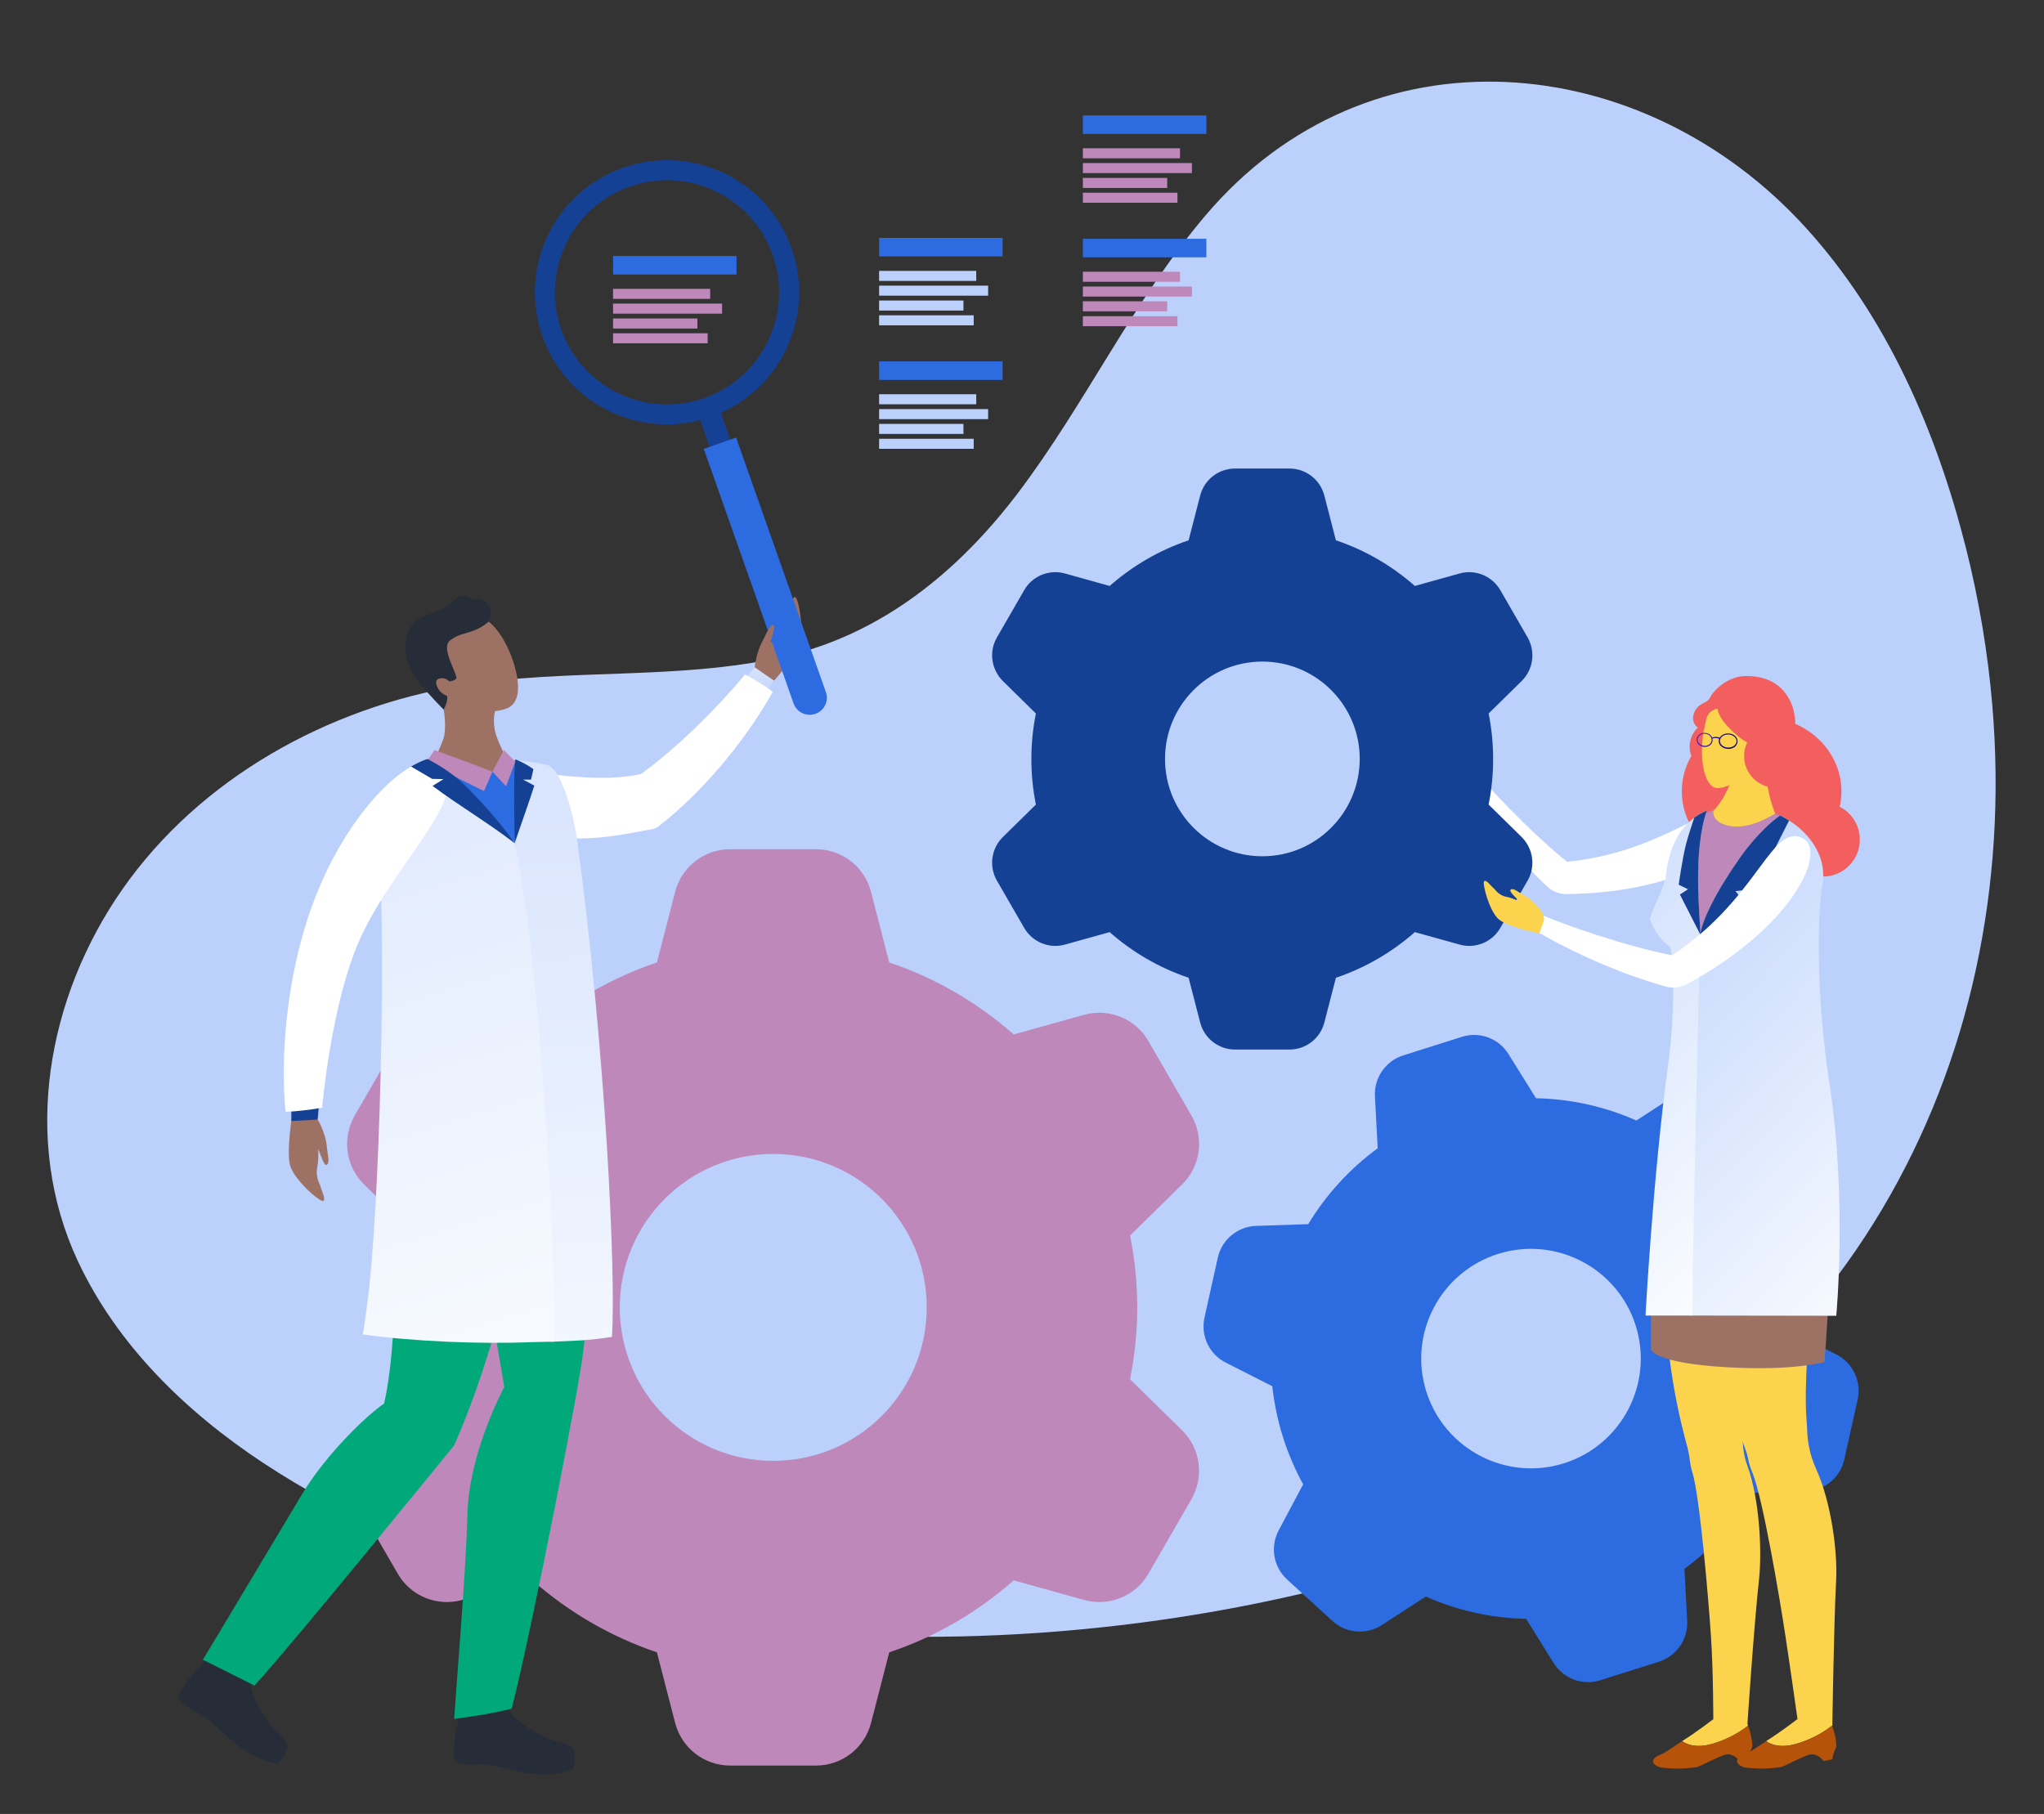 <?xml version="1.0" encoding="utf-8"?>
<!-- Generator: Adobe Illustrator 27.7.0, SVG Export Plug-In . SVG Version: 6.00 Build 0)  -->
<svg version="1.1" id="Layer_1" xmlns="http://www.w3.org/2000/svg" xmlns:xlink="http://www.w3.org/1999/xlink" x="0px" y="0px"
	 viewBox="0 0 1853.8 1645.4" style="enable-background:new 0 0 1853.8 1645.4;" xml:space="preserve">
<rect x="0" y="0" width="1853.8" height="1645.4" fill="#333333" stroke="none"/>
<style type="text/css">
	.st0{fill:#BBD1FC;}
	.st1{fill:#2D6BE1;}
	.st2{fill:#BE88BA;}
	.st3{fill:#FCD34D;}
	.st4{fill:#B45309;}
	.st5{fill:#FFFFFF;}
	.st6{fill:url(#SVGID_1_);}
	.st7{fill:#F35F5F;}
	.st8{fill:#9D7265;}
	.st9{fill:url(#SVGID_00000040551145014221536560000009250578215427461267_);}
	.st10{fill:url(#SVGID_00000023273758440313411140000007851447237740891810_);}
	.st11{fill:#154194;}
	.st12{fill:url(#SVGID_00000005237541332798523720000009891900631745648806_);}
	.st13{fill:url(#SVGID_00000104700639793069059950000008282347802398644641_);}
	.st14{fill:url(#SVGID_00000131356887632589528350000013491750252888615831_);}
	.st15{fill:url(#SVGID_00000052101609924126482770000012391318560679358855_);}
	.st16{fill:#262D38;}
	.st17{fill:#00A87A;}
	.st18{fill:url(#SVGID_00000142896022576247127270000006311837126661048994_);}
	.st19{fill:url(#SVGID_00000060002152251783504490000005537598122869851069_);}
	.st20{fill:url(#SVGID_00000168809143990903190820000000207240318689224101_);}
	.st21{fill:url(#SVGID_00000056398217646304736810000009829834080283863706_);}
</style>
<path class="st0" d="M1806.9,639.4c27.9,329.4-138.1,637.3-468.7,759.2c-330.5,121.8-796,128.4-1099.6-71.7
	c-70-46.2-132.4-107-167.9-182.8c-51.5-110-27.9-239.7,40.2-337.3c70.2-100.6,186.1-165,307.5-185c96-15.8,195.5-4.6,290.6-25.7
	c89.7-19.9,160-77.3,214.6-149.4c60.9-80.6,104.1-173.8,169.4-250.9c148.6-175.7,397.3-151.7,544.9,10.9
	c73.5,80.9,118.2,184.2,145,289.9C1794.9,544.3,1802.9,592.1,1806.9,639.4z"/>
<path class="st1" d="M1623.3,1207.2c-1.7-15.3-4.8-30.6-9.6-45.9c-4.8-15.2-11-29.6-18.4-43.1l22.2-41.8c7.9-14.8,4.8-33.1-7.6-44.5
	l-41.1-37.6c-12.4-11.4-30.9-12.9-45-3.7l-39.7,25.8c-28.4-12.6-59.3-19.6-91-20.2l-25-40.1c-8.9-14.3-26.3-20.7-42.3-15.6
	l-53.1,16.8c-16,5.1-26.6,20.3-25.7,37.1l2.5,47.2c-25.6,18.7-46.9,42.2-63,68.8l-47.3,1.6c-16.8,0.6-31.1,12.4-34.7,28.8
	l-12.1,54.4c-3.6,16.4,4.3,33.2,19.3,40.8l42.2,21.4c1.7,15.3,4.8,30.6,9.6,45.9c4.8,15.2,11,29.6,18.4,43.1l-22.2,41.8
	c-7.9,14.8-4.8,33.1,7.6,44.5l41.1,37.6c12.4,11.4,30.9,12.9,45,3.7l39.7-25.8c28.4,12.6,59.3,19.6,91,20.2l25,40.1
	c8.9,14.3,26.3,20.7,42.3,15.6l53.1-16.8c16-5.1,26.6-20.3,25.7-37.1l-2.5-47.2c25.6-18.7,46.9-42.2,63-68.8l47.3-1.6
	c16.8-0.6,31.1-12.4,34.7-28.8l12.1-54.4c3.6-16.4-4.3-33.2-19.3-40.8L1623.3,1207.2z M1418.5,1327.3
	c-52.4,16.5-108.3-12.6-124.9-65s12.6-108.3,65-124.9c52.4-16.5,108.3,12.6,124.9,65C1500,1254.8,1470.9,1310.7,1418.5,1327.3z"/>
<g>
	<rect x="982.1" y="104.7" class="st1" width="112" height="16.8"/>
	<rect x="982.1" y="134.5" class="st2" width="88.1" height="9.1"/>
	<rect x="982.1" y="147.9" class="st2" width="98.9" height="9.1"/>
	<rect x="982.1" y="161.4" class="st2" width="76.5" height="9.1"/>
	<rect x="982.1" y="174.8" class="st2" width="85.8" height="9.1"/>
	<rect x="982.1" y="216.6" class="st1" width="112" height="16.8"/>
	<rect x="982.1" y="246.5" class="st2" width="88.1" height="9.1"/>
	<rect x="982.1" y="259.9" class="st2" width="98.9" height="9.1"/>
	<rect x="982.1" y="273.3" class="st2" width="76.5" height="9.1"/>
	<rect x="982.1" y="286.8" class="st2" width="85.8" height="9.1"/>
	<rect x="556" y="232.2" class="st1" width="112" height="16.8"/>
	<rect x="556" y="262" class="st2" width="88.1" height="9.1"/>
	<rect x="556" y="275.4" class="st2" width="98.9" height="9.1"/>
	<rect x="556" y="288.9" class="st2" width="76.5" height="9.1"/>
	<rect x="556" y="302.3" class="st2" width="85.8" height="9.1"/>
	<rect x="797.3" y="215.8" class="st1" width="112" height="16.8"/>
	<rect x="797.3" y="245.7" class="st0" width="88.1" height="9.1"/>
	<rect x="797.3" y="259.1" class="st0" width="98.9" height="9.1"/>
	<rect x="797.3" y="272.6" class="st0" width="76.5" height="9.1"/>
	<rect x="797.3" y="286" class="st0" width="85.8" height="9.1"/>
	<rect x="797.3" y="327.8" class="st1" width="112" height="16.8"/>
	<rect x="797.3" y="357.6" class="st0" width="88.1" height="9.1"/>
	<rect x="797.3" y="371.1" class="st0" width="98.9" height="9.1"/>
	<rect x="797.3" y="384.5" class="st0" width="76.5" height="9.1"/>
	<rect x="797.3" y="398" class="st0" width="85.8" height="9.1"/>
</g>
<g>
	<path class="st3" d="M1576.9,979.2h-52.8c-0.2,0-12.1,136.8-13.4,162c-4.6,86.7,16,157.4,19.6,171.3c0,0.1,0,0.2,0.1,0.2
		c1,4,1.8,8.1,2.2,12.2c0.4,3.2,1.1,6.7,2.3,10.7c6.8,22.2,14.5,114.2,16.8,147.8c2.3,33.5,2.2,82.2,2.2,82.2h30.8
		c0,0,6-90.8,10.6-132.5c2.8-25.5,0.7-72.8-10.5-103.5c-3.3-9-4.7-18.7-4-28.5c0.3-3.8,0.4-7.9,0.3-12.3
		c-0.2-31.1,7.6-86.3,10.9-104.7c1.9-10.7,9.7-52.6,7-87.3c3.1-5.4,5.4-12,7-19.9C1614.6,1034.8,1587.2,991.1,1576.9,979.2z"/>
	<path class="st3" d="M1665.3,1433.1c1.3-24.8-4.2-69.9-18.2-100.7c-4.9-10.8-7.7-22.6-8.1-34.9c-0.1-2.7-0.2-5.6-0.5-8.7
		c-2.6-31.1,2.3-86.3,4.7-104.7c1.3-9.7,6.2-45,2.9-77.4c-0.9-8.9,0.2-18.2,3.3-27c0.3-0.9,0.6-1.9,1-2.8
		c13.6-42.2-13.7-85.9-24.4-97.8h-69.3c-0.3,0-3.8,41-5.1,56c-0.8,9.5-4.6,82.5-4.3,106c1.1,86.7,29.8,157.4,34.9,171.3
		c0.1,0.2,0.1,0.3,0.2,0.5c1.3,3.6,2.5,7.2,3.2,11c0.6,3.4,1.8,7.3,3.6,11.6c9.4,22.2,24.9,114.2,30,147.8
		c5.1,33.5,11.9,82.2,11.9,82.2h30.7C1661.9,1565.6,1663.1,1474.8,1665.3,1433.1z"/>
	<path class="st3" d="M1551.3,1582.2c17.3-4.5,29.6-13.3,34.1-17c-0.5-1.3-0.9-2.1-0.9-2.1l-30.9-3.5c0,0-14.5,11.3-28,19.7
		C1530.1,1582.6,1538.4,1585.6,1551.3,1582.2z"/>
	<path class="st4" d="M1588.7,1577.7c-0.8-5.5-2.4-9.9-3.4-12.4c-4.5,3.6-16.8,12.5-34.1,17c-12.9,3.3-21.2,0.3-25.8-2.8
		c-5.3,3.3-14.8,10.3-18.8,11.8c-14.4,5.5-4.3,11.6,0.7,12.1c9.3,0.9,17.8,1.4,31-0.4c4-0.5,20.9-10.4,27.5-11.6c6.6-1.1,12,6,12,6
		c2.5-0.5,6-1.2,7.9-1.6c0,0,0.6-5.4,2.6-9C1589.7,1584.1,1589.3,1581.7,1588.7,1577.7z"/>
	<path class="st3" d="M1627.5,1582.2c17.3-4.5,29.6-13.3,34.1-17c-0.5-1.3-0.9-2.1-0.9-2.1l-30.9-3.5c0,0-14.5,11.3-28,19.7
		C1606.3,1582.6,1614.6,1585.6,1627.5,1582.2z"/>
	<path class="st4" d="M1664.9,1577.7c-0.8-5.5-2.4-9.9-3.4-12.4c-4.5,3.6-16.8,12.5-34.1,17c-12.9,3.3-21.2,0.3-25.8-2.8
		c-5.3,3.3-14.8,10.3-18.8,11.8c-14.4,5.5-4.3,11.6,0.7,12.1c9.3,0.9,17.8,1.4,31-0.4c4-0.5,20.9-10.4,27.5-11.6c6.6-1.1,12,6,12,6
		c2.5-0.5,6-1.2,7.9-1.6c0,0,0.6-5.4,2.6-9C1665.9,1584.1,1665.5,1581.7,1664.9,1577.7z"/>
	<path class="st5" d="M1575.2,742.1c-18.3-23.2-56.9,25.3-140.5,37.9c-4.3,0.7-8.8,1.2-13.4,1.7c-18-14.5-36.4-32-52.2-48.2l0,0
		c-22.1-22.6-39.3-42.8-43.6-49.3c-8.8-13-18.6-10.7-13.8,1.7c2.5,6.4,17.2,31.7,40.6,61.8c14.1,18.1,31.3,37.9,50.9,56.4
		c2.6,2.5,5.8,4.4,9.3,5.6l0,0c2.8,0.9,5.7,1.4,8.6,1.3c11.5-0.2,23.2-0.8,34.7-2C1544.4,799.5,1589.4,760.1,1575.2,742.1z"/>
	
		<linearGradient id="SVGID_1_" gradientUnits="userSpaceOnUse" x1="-7921.149" y1="-3979.775" x2="-7573.356" y2="-4278.921" gradientTransform="matrix(-0.184 0.983 -0.983 -0.184 -4168.852 7538.938)">
		<stop  offset="0" style="stop-color:#FFCDCD"/>
		<stop  offset="1" style="stop-color:#FF8686"/>
	</linearGradient>
	<path class="st6" d="M1328.2,672.2c-3.6-5.2-6.1-12.4-9.3-10.9c-1.5,0.8,0.7,7.1,2.4,13c-2.9-3.9-5.9-7.2-8.1-8.9
		c-6.7-5.2-6.2-10.9-7.2-12.9c-1-2.1-2-10.3-4.6-9.3s-8.4,26.3-4.3,36.6s26.7,28.5,26.7,28.5l8.3-7.7
		C1338.4,695.9,1331.8,677.3,1328.2,672.2z"/>
	<ellipse class="st7" cx="1653.3" cy="761.6" rx="33.5" ry="33.5"/>
	<ellipse class="st7" cx="1597.7" cy="717.8" rx="72.4" ry="67.5"/>
	
		<ellipse transform="matrix(0.901 -0.434 0.434 0.901 -139.536 742.792)" class="st7" cx="1556.1" cy="676.8" rx="23.8" ry="23.8"/>
	<path class="st8" d="M1638.6,955.3c0,0,13,54.6,19.4,111.1c6.2,55.1-3.3,169-3.3,169s-27.1,8.3-88.3,4.8
		c-67.7-3.9-69.2-16.3-69.2-16.3c0-0.2,0-92,3.6-141c4.3-59.2,20.5-125.5,20.8-125.2c0.2,0.1,1-2.3,1.3-2.3
		C1522.9,955.3,1638.6,955.3,1638.6,955.3z"/>
	<path class="st2" d="M1509.2,807.7c1.1-3.2,2.1-6.4,3.2-9.6c3.2-37.9,21-68.1,70-66.7c36.1,1,74.7,32.6,68.7,69.7
		c-12.6,77.6,8.4,254.1,8.4,254.1h-146.2c0,0,11.6-152,3.5-195.9c-2-1.2-4.4-3.1-6.4-5.2c-9.1-9.7-11.6-20-11.6-20
		C1500.5,826.8,1505.9,815.3,1509.2,807.7z"/>
	<g>
		
			<linearGradient id="SVGID_00000104697017582795320980000015875208211850091439_" gradientUnits="userSpaceOnUse" x1="5834.435" y1="88.579" x2="6218.318" y2="-268.062" gradientTransform="matrix(-1 0 -3.300000e-02 1 7622.985 1078)">
			<stop  offset="0" style="stop-color:#FFFFFF"/>
			<stop  offset="1" style="stop-color:#BBD1FC"/>
		</linearGradient>
		<path style="fill:url(#SVGID_00000104697017582795320980000015875208211850091439_);" d="M1578.3,777.8
			c14.5-20.6,30.1-34.1,36.3-38.1c24.2,12,42.7,35.5,38.3,61.7c-5.2,31.5-5.4,104.9,6.3,181.3c16.2,106,6.2,210.8,6.2,210.8
			l-131.8-0.2c0.3-49.1,3.9-217.1,6.3-302.9c0.4-16.1,1.4-29.5,1.7-38.5C1542,838.8,1553.7,812.8,1578.3,777.8z"/>
		
			<linearGradient id="SVGID_00000147915081651709579390000017089186815860653478_" gradientUnits="userSpaceOnUse" x1="5952.858" y1="29.073" x2="6351.409" y2="-341.194" gradientTransform="matrix(-1 0 -3.300000e-02 1 7622.985 1078)">
			<stop  offset="0" style="stop-color:#FFFFFF"/>
			<stop  offset="1" style="stop-color:#BBD1FC"/>
		</linearGradient>
		<path style="fill:url(#SVGID_00000147915081651709579390000017089186815860653478_);" d="M1507.3,806.8c1.1-3.2,2.2-6.5,3.3-9.7
			c2.4-27.7,12.7-51.4,37.4-61.8c-13.8,40.1-5.6,102.4-6,115.4c-1.7,57.1-6.9,284.1-7.2,342.6h-42.4c0,0,6.7-125.8,20.4-226.9
			c6.8-49.8,5-92.7,2.2-107.6c-2-1.2-4.5-3.1-6.6-5.2c-9.4-9.7-12-20.2-12-20.2C1498.3,826.2,1503.9,814.6,1507.3,806.8z"/>
	</g>
	<g>
		<path class="st11" d="M1530.9,806.6l-8.4-4.1c0,0,3.2-23.4,6.7-37c1.7-6.5,4.7-15.9,7.4-23.8c3.4-2.5,7.2-4.6,11.4-6.4
			c-12.9,37.6-6.3,94.8-5.8,112.6l-18.6-36.5L1530.9,806.6z"/>
	</g>
	<path class="st11" d="M1573.9,808.3l6.5,7.8l-38.6,32.4c2-13.8,13.8-38.5,36.4-70.7c14.5-20.6,30.1-34.1,36.3-38.1
		c2.8,1.4,5.5,2.9,8.1,4.6l-31.4,62L1573.9,808.3z"/>
	<path class="st3" d="M1604.3,684.5c0,0-3.7,14.4-1,29.7c2.4,14,6.7,23.7,6.7,23.7s-22.9,15.4-42.3,11.1
		c-16.4-3.7-13.6-13.7-13.6-13.7s9.4-9.4,14.8-24.3c5.4-14.9,6.4-27.7,6.4-27.7L1604.3,684.5z"/>
	<path class="st3" d="M1593.4,619c29,4.3,38,36.8,25.2,54c-11.8,15.9-20.9,8-27.2,20.6c-4.9,9.8-24.4,22.1-34.6,21.2
		c-10.2-1-16.8-24.3-11.1-55.7C1551.5,627.7,1577.4,616.6,1593.4,619z"/>
	<path class="st7" d="M1625.9,641.5c-0.3-0.8-0.6-1.5-0.8-2.3c-8-20-24.8-26.1-41.5-26c-16.3,0-29.2,12.5-32.9,19.9
		c-1.5,2.9-4.7,4-7.4,5.5c-6,3.2-10.3,12.3-6.2,18.5c1.8,2.8,5,4.7,8.2,5.6c0,0,1.5-8.5,2.8-12.3c2.4-6.6,9.6-7.7,9.6-7.7
		s0,0-0.1-0.1c0.1,0,0.1,0,0.2,0c-0.1,0.1-0.1,0.1-0.1,0.1s-0.5,9.6,19.9,26.1c9.4,7.6,18.1,8.8,23.9,7.3c0.8,1.8-1.3,7.8-0.3,12
		c0.5,2.1,1.7,10.2,1.7,10.2s9.5-7.5,12.6-10.7c0.8-0.6,1.5-1.4,2.2-2.1c2.1-2.3,3.9-5,5.5-7.4c0.6-1.2,1.1-2.4,1.6-3.6
		c1.9-4.9,3-10.2,3.5-14.8c0.1-1.2,0.1-2.5,0-3.7C1628.1,651.1,1627.3,646.1,1625.9,641.5z"/>
	
		<linearGradient id="SVGID_00000101792143760486573890000002732714301115525785_" gradientUnits="userSpaceOnUse" x1="20119.473" y1="-3421.602" x2="19801.17" y2="-2857.467" gradientTransform="matrix(-0.989 0.146 0.146 0.989 21932.518 1047.966)">
		<stop  offset="0" style="stop-color:#FFCDCD"/>
		<stop  offset="1" style="stop-color:#FF8686"/>
	</linearGradient>
	<path style="fill:url(#SVGID_00000101792143760486573890000002732714301115525785_);" d="M1595.8,675c0,0,10.9-4.8,8.1,4.7
		c-2.7,9.5-12.8,8.5-12.8,8.5L1595.8,675z"/>
	
		<linearGradient id="SVGID_00000068649893338747176660000001927355584074959802_" gradientUnits="userSpaceOnUse" x1="5869.867" y1="-3069.687" x2="5905.553" y2="-3069.687" gradientTransform="matrix(-0.961 0.276 0.276 0.961 8063.036 2000.723)">
		<stop  offset="0" style="stop-color:#020057"/>
		<stop  offset="1" style="stop-color:#4011D2"/>
	</linearGradient>
	<path style="fill:url(#SVGID_00000068649893338747176660000001927355584074959802_);" d="M1567.5,665.3c-3.4-0.1-6.4,1.5-7.8,3.8
		c-2.2-0.9-4.8-0.9-6.9-0.1c-1-2.4-3.6-4.1-6.7-4.2c-3.9-0.1-7.2,2.6-7.3,6s2.8,6.4,6.7,6.7c4,0.3,7.6-2.3,7.7-5.9
		c0-0.6,0-1.1-0.2-1.6c1.9-0.8,4.2-0.8,6.2,0.1c-0.2,0.6-0.4,1.2-0.4,1.9c-0.2,3.7,3.3,6.9,7.9,7.3c4.8,0.4,8.9-2.5,9.1-6.4
		C1576.2,668.7,1572.3,665.4,1567.5,665.3z M1545.6,676.5c-3.5-0.3-6.1-2.8-6-5.8c0.2-2.9,3-5.3,6.5-5.2c3.6,0.1,6.4,2.7,6.3,5.8
		C1552.3,674.5,1549.2,676.8,1545.6,676.5z M1566.9,678.1c-4.1-0.3-7.2-3.1-7-6.3s3.5-5.7,7.6-5.6c4.2,0.1,7.6,3,7.5,6.3
		C1574.8,675.9,1571.1,678.4,1566.9,678.1z"/>
	<circle class="st7" cx="1610.5" cy="685.8" r="28.7"/>
	<path class="st11" d="M1350.1,729.8c2.7-13.4,4.1-27.2,4.1-41.3s-1.4-28-4.1-41.3l29.9-29.4c10.6-10.4,12.9-26.7,5.4-39.7
		l-24.7-42.8c-7.5-12.9-22.7-19.1-37-15.1l-40.5,11.3c-20.6-18.2-44.9-32.4-71.6-41.4l-10.5-40.6c-3.7-14.4-16.7-24.5-31.6-24.5
		h-49.4c-14.9,0-27.9,10.1-31.6,24.5l-10.5,40.6c-26.7,9-50.9,23.2-71.6,41.4l-40.5-11.3c-14.4-4-29.6,2.2-37,15.1l-24.7,42.8
		c-7.5,12.9-5.2,29.2,5.4,39.7l29.9,29.4c-2.7,13.4-4.1,27.2-4.1,41.3s1.4,28,4.1,41.3l-29.9,29.4c-10.6,10.4-12.9,26.7-5.4,39.7
		l24.7,42.8c7.5,12.9,22.7,19.1,37,15.1l40.5-11.3c20.6,18.2,44.9,32.4,71.6,41.4l10.5,40.6c3.7,14.4,16.7,24.5,31.6,24.5h49.4
		c14.9,0,27.9-10.1,31.6-24.5l10.5-40.6c26.7-9,50.9-23.2,71.6-41.4l40.5,11.3c14.4,4,29.6-2.2,37-15.1l24.7-42.8
		c7.5-12.9,5.2-29.2-5.4-39.7L1350.1,729.8z M1144.9,776.7c-48.7,0-88.3-39.5-88.3-88.3c0-48.7,39.5-88.3,88.3-88.3
		c48.7,0,88.3,39.5,88.3,88.3C1233.1,737.2,1193.6,776.7,1144.9,776.7z"/>
	<path class="st5" d="M1634.4,760c-27-12.1-38.7,48.8-106.9,98.8c-3.5,2.6-7.2,5.2-11.1,7.7c-22.7-4.5-47.1-11.5-68.6-18.5l0,0
		c-30.1-9.8-54.6-19.7-61.5-23.4c-13.8-7.5-21.4-0.9-11.4,7.9c5.2,4.5,29.9,20.2,64.6,36c20.8,9.5,45.3,19.1,71.3,26.4
		c3.5,1,7.2,1.2,10.8,0.6l0,0c2.9-0.5,5.7-1.4,8.3-2.8c10.2-5.5,20.2-11.4,29.8-17.9C1633.8,825.2,1655.3,769.4,1634.4,760z"/>
	<path class="st3" d="M1383.1,812.6c-5.6-2.9-11.2-8.1-13.2-5.3c-1,1.4,3.9,6,8.2,10.4c-4.4-2.1-8.6-3.6-11.3-4.1
		c-8.3-1.5-10.5-6.8-12.4-8.1c-1.9-1.4-6.6-8.2-8.4-6.1c-1.8,2.1,4.8,27.2,13.2,34.4c8.4,7.3,36.9,12.8,36.9,12.8l3.8-10.7
		C1403.2,828.9,1388.7,815.5,1383.1,812.6z"/>
</g>
<path class="st2" d="M1024.9,1251.1c4.2-21.1,6.5-42.9,6.5-65.2c0-22.3-2.2-44.1-6.5-65.2l47.2-46.3c16.8-16.5,20.3-42.2,8.5-62.5
	l-39-67.5c-11.7-20.4-35.8-30.2-58.4-23.9l-63.8,17.8c-32.6-28.7-70.8-51.1-112.9-65.3L790,809c-5.9-22.8-26.4-38.7-49.9-38.7h-77.9
	c-23.5,0-44,15.9-49.9,38.7l-16.5,64c-42.1,14.2-80.3,36.6-112.9,65.3l-63.8-17.8c-22.6-6.3-46.7,3.5-58.4,23.9l-39,67.5
	c-11.7,20.4-8.2,46.1,8.5,62.5l47.2,46.3c-4.2,21.1-6.5,42.9-6.5,65.2s2.2,44.1,6.5,65.2l-47.2,46.3c-16.8,16.5-20.3,42.2-8.5,62.5
	l39,67.5c11.7,20.4,35.8,30.2,58.4,23.9l63.8-17.8c32.6,28.7,70.8,51.1,112.9,65.3l16.5,64c5.9,22.8,26.4,38.7,49.9,38.7h77.9
	c23.5,0,44-15.9,49.9-38.7l16.5-64c42.1-14.1,80.3-36.6,112.9-65.3l63.8,17.8c22.6,6.3,46.7-3.5,58.4-23.9l39-67.5
	c11.7-20.4,8.2-46.1-8.5-62.5L1024.9,1251.1z M701.3,1325.1c-76.9,0-139.2-62.3-139.2-139.2s62.3-139.2,139.2-139.2
	s139.2,62.3,139.2,139.2S778.1,1325.1,701.3,1325.1z"/>
<g>
	<g>
		
			<linearGradient id="SVGID_00000036962454908808129460000011231231316055358623_" gradientUnits="userSpaceOnUse" x1="-2029.875" y1="8206.602" x2="-1682.443" y2="6837.665" gradientTransform="matrix(-5.440000e-02 0.994 1.005 1.730000e-02 -7429.375 2471.274)">
			<stop  offset="0" style="stop-color:#FFCDCD"/>
			<stop  offset="1" style="stop-color:#FF8686"/>
		</linearGradient>
		<path style="fill:url(#SVGID_00000036962454908808129460000011231231316055358623_);" d="M570,752.5
			c-99.2,18.7-169.3-20.3-147.8-43.7c21-26.1,93.1,8.9,156.3-3c1.2-0.2,2.4-0.4,3.7-0.7c40.9-29.3,86.4-77.6,106.9-105.9
			c6.5-8.7,11-15.3,12.7-18.7c7.8-15.4,18.3-12.5,14.5,1.9c-1,3.7-4.9,13.5-11.5,27c-17.1,35.5-55.7,96.6-111.6,139.2
			C593,748.5,576.2,751.3,570,752.5z"/>
		<path class="st8" d="M691.4,582c3.9-7,6.8-16.2,10.2-15c1.7,0.6-0.9,8.7-2.8,16.1c3.2-5.3,6.5-9.8,9-12.4c7.4-7.6,7-14.3,8.1-17
			c1.2-2.7,2.5-12.9,5.4-12.1c2.8,0.7,8.4,30.1,3.8,43.2c-4.7,13.1-29,39.3-28.9,39.4c-3-2.5-6-4.9-9-7.4
			C680.3,612.7,687.3,589,691.4,582z"/>
		
			<linearGradient id="SVGID_00000149339485828743631050000006811306308388016550_" gradientUnits="userSpaceOnUse" x1="4875.678" y1="9314.967" x2="4949.115" y2="9279.341" gradientTransform="matrix(0.578 0.793 0.824 -0.6 -9810.744 2306.538)">
			<stop  offset="0" style="stop-color:#E7EEFE"/>
			<stop  offset="1" style="stop-color:#AAC5FA"/>
		</linearGradient>
		<path style="fill:url(#SVGID_00000149339485828743631050000006811306308388016550_);" d="M684.5,605.3c-2.5,3.1-5,6.2-7.5,9.3
			c5.7,4.9,11.4,9.8,17.2,14.7c2.6-4,5.3-7.9,7.9-11.9C696.2,613.4,690.3,609.4,684.5,605.3z"/>
		<path class="st5" d="M570.2,756c-99.3,18.6-169.5-23.8-148-47.2c21-26,92.8,5.9,155.9-6c1-0.2,2-0.4,3.1-0.6
			c34.1-24.6,71.3-62.2,94.5-90.4c6.5,3.4,19.5,10.9,25.1,15.8c-19.5,35.2-56.8,85.6-103.6,122c-1.7,1.3-3.6,2.2-5.6,2.5
			C586.2,753.1,574.9,755.1,570.2,756z"/>
		<path class="st16" d="M455.2,1541.6c6.6-0.2,1,9,17.4,21.1c16.3,12,29.7,16.2,29.7,16.2s16.4,3.1,18.4,8.5
			c1.9,5.4-0.5,17.1-0.5,17.1s-18.8,10.3-53.5,1.5c-34.8-8.8-27.7-4.6-40-5.1s-15.4-4.9-15.4-4.9s0.3-24,3.4-31.2
			c2.1-4.9-2.1-15.7-1.8-22.3c0.1-2.4,2.8-4.2,5.5-3.5c2.6,0.7,11.2,1.2,16.2,1.8C446.9,1541.9,446.9,1541.9,455.2,1541.6z"/>
		<path class="st16" d="M226.1,1513.8c5.9,3.1-3.5,8.1,4.9,26.5s18,28.5,18,28.5s12.8,10.8,11.9,16.4c-0.9,5.5-8.7,14.3-8.7,14.3
			s-21.4-0.7-47.3-25.4c-26.1-24.7-21.9-17.5-32.4-24.1c-10.5-6.5-11.1-11.7-11.1-11.7s11.9-20.3,18.2-24.9
			c4.2-3.1,8.1-12.3,11.5-17.9c1.3-2,4.5-2.2,6.5-0.3c1.9,1.9,7,4.5,11.1,7.4C218.7,1510,218.7,1510,226.1,1513.8z"/>
		<path class="st17" d="M411.9,1559.2c2.4-36.6,11.1-139.1,12-185.2c1.4-55.5,31.4-111.8,33.4-115.9c-1.1-9.2-16.5-90.5-23.2-149.7
			c-6.4-64.1-16-204-16.4-203.9c31.7-0.8,63.4-1.7,95.2-2.5c0.3-0.2,30.9,142.3,23,243.3c-2,27.1-3.4,54.3-7.1,81.3
			c-1.4,19.9-45.2,246.8-64.7,323.2C448.4,1554,428,1557.1,411.9,1559.2z"/>
		<path class="st17" d="M184,1505.5c9.8-16,66-110.3,90.7-151.4c23-37.5,59.8-71.8,73.6-80.9c5.6-23.3,10.8-71.1,8.9-123.5
			c-1.2-37.2,2.8-99.5,7.2-136.4c4.3-34.1,16.4-89.5,33-104c33.6,1.8,67.2,3.7,100.8,5.5c0.4,0-0.2,31.2-2.4,50.6
			c-0.6,5.9-2.9,27.3-2.9,27.3c-0.5,3.3-1.2,6.7-2,10.2c-5.7,29.1-18.4,114.7-35.5,180.4c-19.8,76.7-43.6,127.7-43.5,127.7
			c-1.5,1.9-143.9,177.2-181.1,218C215.3,1521.1,199.7,1513.3,184,1505.5z"/>
		<g>
			
				<linearGradient id="SVGID_00000159445111464466903150000006106758824653043872_" gradientUnits="userSpaceOnUse" x1="2894.448" y1="280.119" x2="3157.477" y2="-350.683" gradientTransform="matrix(1.164 -0.123 -0.125 1.014 -3073.981 1164.397)">
				<stop  offset="0" style="stop-color:#FFCDCD"/>
				<stop  offset="1" style="stop-color:#FF8686"/>
			</linearGradient>
			<path style="fill:url(#SVGID_00000159445111464466903150000006106758824653043872_);" d="M390.1,689.1
				c-24.9,7.3-48.3,27.6-49.6,50.6c-0.4,3-0.6,6.2-0.7,9.6c0,13.6,3.3,30.6,11.2,52.7c23.2,65.1,30,107.9,30,107.9
				c38.7-3,77.4-6,116.1-9.1c0,0-0.3-9.6,0.4-13.7c4.2-26.8,6.6-54.3,9.8-81.5c3.6-30,3.3-63.3-11.9-88.9
				c-18.6-31.3-57.6-38.9-92.4-31C394.7,687,390.1,689.1,390.1,689.1z"/>
		</g>
		<g>
			<path class="st1" d="M390.1,689.1c-24.9,7.3-48.3,27.6-49.6,50.6c-0.4,3-0.6,6.2-0.7,9.6c0,13.6,3.3,30.6,11.2,52.7
				c23.2,65.1,30,107.9,30,107.9c38.7-3,77.4-6,116.1-9.1c0,0-0.3-9.6,0.4-13.7c4.2-26.8,6.6-54.3,9.8-81.5
				c3.6-30,3.3-63.3-11.9-88.9c-18.6-31.3-57.6-38.9-92.4-31C394.7,687,390.1,689.1,390.1,689.1z"/>
		</g>
		
			<linearGradient id="SVGID_00000037661779070628944800000004468094709900806792_" gradientUnits="userSpaceOnUse" x1="-3825.324" y1="393.14" x2="-3772.052" y2="-1036.301" gradientTransform="matrix(-1 2.300000e-03 -2.300000e-03 0.948 -3293.834 1111.295)">
			<stop  offset="0" style="stop-color:#FFFFFF"/>
			<stop  offset="1" style="stop-color:#BBD1FC"/>
		</linearGradient>
		<path style="fill:url(#SVGID_00000037661779070628944800000004468094709900806792_);" d="M500.1,1217.1
			c3.1-97.5-14.3-373.7-33.4-450.2c0.6-9.5,1.4-44.2,0-76c0-0.5,0.1-0.8,0.2-1.1c0.1-0.2,0.2-0.3,0.3-0.4c0.2-0.1,0.4-0.2,0.6-0.2
			c0.1,0,0.6,0.1,0.4,0.1c-1,0.1,22.4,2.5,29.2,5.1c12.8,4.9,23.4,48,26,67.2c25.5,187.8,35.4,393.1,31.6,451.1
			C530.9,1216.2,525.5,1215.9,500.1,1217.1z"/>
		
			<linearGradient id="SVGID_00000168100262512987592530000005550284392082397329_" gradientUnits="userSpaceOnUse" x1="-3833.167" y1="311.473" x2="-3322.213" y2="-1254.171" gradientTransform="matrix(-1 2.300000e-03 -2.300000e-03 0.948 -3293.834 1111.295)">
			<stop  offset="0" style="stop-color:#FFFFFF"/>
			<stop  offset="1" style="stop-color:#BBD1FC"/>
		</linearGradient>
		<path style="fill:url(#SVGID_00000168100262512987592530000005550284392082397329_);" d="M329.1,1210.4c2.5-15.6,4.5-30.9,6-45.4
			c11-103.9,15.3-353.2,7.1-401.4c-0.8-3.4-1.8-8-2.2-11c-0.2-1.3-7.3-38.5,47.2-64c0.1-0.1,0.2-0.1,0.4-0.1c0.2,0,0.4,0,0.5,0.1
			c9.8,5,20.3,12.5,31.1,22.4c20.6,18.8,41.5,45.7,47.6,53.8c19.1,76.5,38.4,354.7,35.3,452.2c-2.3,0.1-17,0.3-19.3,0.4
			C433.9,1219.4,374.2,1216.7,329.1,1210.4z"/>
		<path class="st11" d="M467,689.6c0.1-0.2,0.2-0.3,0.3-0.4c0.2-0.1,0.4-0.2,0.6-0.2c0.1,0,0.3,0,0.4,0.1c5.7,2.4,10.8,5.2,15.5,8.6
			c-0.7,3.2-1.5,6.3-2.2,9.5c-2.4,0-4.9-0.1-7.3-0.1c3.4,1.8,6.8,3.6,10.3,5.5c-6,18.7-11.6,33.7-17.8,52.2
			c-0.5-34.9-0.7-39.8-0.1-74C466.8,690.2,466.8,689.9,467,689.6z"/>
		<path class="st8" d="M402.1,670.3c2.8-7.9,1.1-23.3,0.2-26.7c-2-8.3-6.5-25-7.7-24.6c0,0,21.3-6.2,35.6,6c0.9,0.8,1.7,1.5,2.6,2.3
			c0.8,0.8,1.6,1.5,2.4,2.2c5.7,5.3,13.9,15.4,13.9,15.4s-2.2,5.1-0.5,16.5c1.4,8.9,10.9,26.8,10.8,26.8c0,0-0.1,7-7.4,9.9
			c-2.2,1.3-5.3,2.2-9.4,2.5c-0.1,0-0.2,0-0.3,0.1c-18.5,3.3-39-6-42.1-7.5s-6.5-3.5-6.5-3.5C393.7,689.6,399.3,678.2,402.1,670.3z"
			/>
		<path class="st8" d="M413,633.1c8.9-1,22.5,18.7,46.6,9.5c12.3-4.7,11.3-21.2,8.3-33.9c-2.8-12.3-15.8-51.4-43.5-52.2
			c-29.5-0.8-49.4,15.9-50.2,37.7C373.4,616,390.7,635.7,413,633.1z"/>
		
			<linearGradient id="SVGID_00000065754777547980851780000002392622350243774341_" gradientUnits="userSpaceOnUse" x1="-4333.446" y1="-3762.667" x2="-4094.276" y2="-4705.032" gradientTransform="matrix(-0.911 -0.411 -0.411 0.911 -5231.542 2846.774)">
			<stop  offset="0" style="stop-color:#FFCDCD"/>
			<stop  offset="1" style="stop-color:#FF8686"/>
		</linearGradient>
		<path style="fill:url(#SVGID_00000065754777547980851780000002392622350243774341_);" d="M287.5,1046c-0.5-3.8-0.5-11.8,0.2-22.8
			c1.7-39.3,14.3-117.9,34.2-169.3c24.5-66.2,96.8-121.1,83.1-154.3c-11.6-32.5-84.8,20.6-121.7,124.6
			c-27.3,76.5-23.1,158.5-16.4,200.9c2.3,14.8,4.7,25,6,28.6C278.1,1067.3,289.7,1063.1,287.5,1046z"/>
		<path class="st8" d="M296.2,1038.3c0.7,8,3.6,17.3-0.3,18.4c-1.9,0.6-4.5-7.5-7.3-14.6c0.3,6.3,0,11.9-0.7,15.5
			c-2.2,10.7,2.2,15.8,2.8,18.7c0.5,2.9,5.4,11.9,2.3,13s-26-18.9-29.9-32.1c-3.6-13.3,2.4-49.1,2.3-49.2c4.3,0,8.6,0,13,0.1
			C287.3,1006.9,295.6,1030.2,296.2,1038.3z"/>
		<path class="st11" d="M288.1,1015.5c0.4-4.1,0.7-8.1,1.1-12.2c-8.4-0.2-16.8-0.5-25.1-0.7c0.1,4.8,0.1,9.6,0.2,14.3
			C272.1,1016.4,280.1,1016,288.1,1015.5z"/>
		<path class="st5" d="M292.1,1004.8c-8.1,1.4-24.8,3.8-33.1,3.5c-4.6-45.2-0.3-118.4,23.2-184.3c36.9-104,111.3-158,122.9-125.6
			c13.8,33.2-51.3,89.8-80.2,156.9C306.4,898.7,296.3,962.6,292.1,1004.8z"/>
		<path class="st2" d="M457,680.3c-3.4,6.9-6.9,12.9-10.4,19.8c4.1,4.1,8.3,9,12.4,13.1c2.8-7.4,5.6-14.9,8.4-22.4
			C463.9,687.3,460.5,683.8,457,680.3z"/>
		<path class="st2" d="M394.1,680.3c17.5,6.7,35,12.7,52.5,19.7c-2.5,5.6-5,12-7.6,17.6c-17.6-8.9-35.2-17.5-52.9-25.9
			C388.8,687.9,391.5,684.2,394.1,680.3z"/>
		<path class="st11" d="M402.2,706.7c-3.4-0.1-6.8-0.1-10.3-0.2c-6.4-3.7-12.7-7.5-19.1-11.2c4.2-2.5,8.6-4.6,12.9-6.2
			c0.6-0.2,1.2-0.4,1.9-0.6c0.2,0,0.4,0,0.5,0.1c9.8,5.3,21.3,12.1,32.2,22.5c19.9,19,40.4,44.2,46.4,53.7
			c-24.8-19-49.5-33.4-74.4-51.9C395.6,710.9,398.9,708.8,402.2,706.7z"/>
		<path class="st16" d="M382.4,559.9c1.8-1.1,3.9-1.8,6-2.5s4.1-1.4,5.9-2.4c2.3-0.9,4.4-1.8,6.2-2.5c1.7-0.7,3-1.3,3.6-1.7
			c4.7-3.1,7.4-6.4,9.4-7.8c8.6-6.2,14.2,0.8,14.2,0.8s4.9-1.9,9.5,0.2c5.8,2.6,11.1,10.1,5.9,20c0,0.1-6.5,5.5-12.7,7.7h-0.1
			c-8.5,3.6-14.1,3-22.2,9.3c-9.1,7,8.3,32.3,5.5,34.8c-2.7,2.4-7.6,2.7-10.2,2.6c-2.6-0.2-5.6,6.4,0,10s-1,15.3-1,15.3
			s-14-14.1-22.9-25.2c-1.5-1.9-2.7-3.7-3.7-5.5c-9.2-14.7-13.1-36.6,1.4-49.3C378.7,562.1,380.5,560.8,382.4,559.9z"/>
		<path class="st8" d="M408.6,619.7c-1.9-3.2-5.6-5.1-9.3-4.4c-3.1,0.6-5.4,2.6-2.4,8.4c6,11.5,18.6,7.7,18.6,7.7
			C413.2,627.5,410.9,623.6,408.6,619.7z"/>
		<g>
			<path class="st11" d="M565.3,152.1c-62.4,21.9-95.3,90.2-73.4,152.7c20.8,59.3,83.5,91.9,143.2,76.3l21.2,60.6l18.7-6.6
				l-21.2-60.6c56.4-25.1,85-89.7,64.2-149C696.1,163,627.7,130.2,565.3,152.1z M700.9,231.5c18.6,53-9.3,111-62.3,129.6
				s-111-9.3-129.6-62.3s9.3-111,62.3-129.6S682.3,178.5,700.9,231.5z"/>
			<path class="st1" d="M739.5,647.5c-8.1,2.8-16.9-1.4-19.8-9.5l-81.4-230.8l29.3-10.3L749,627.7
				C751.9,635.8,747.6,644.7,739.5,647.5z"/>
		</g>
		<path class="st8" d="M701.6,567c-3.4-1.2-6.3,8.1-10.2,15c-1.7,3-4,9.1-5.5,15.4l12.9-14.3C700.7,575.7,703.3,567.6,701.6,567z"/>
	</g>
</g>
</svg>
